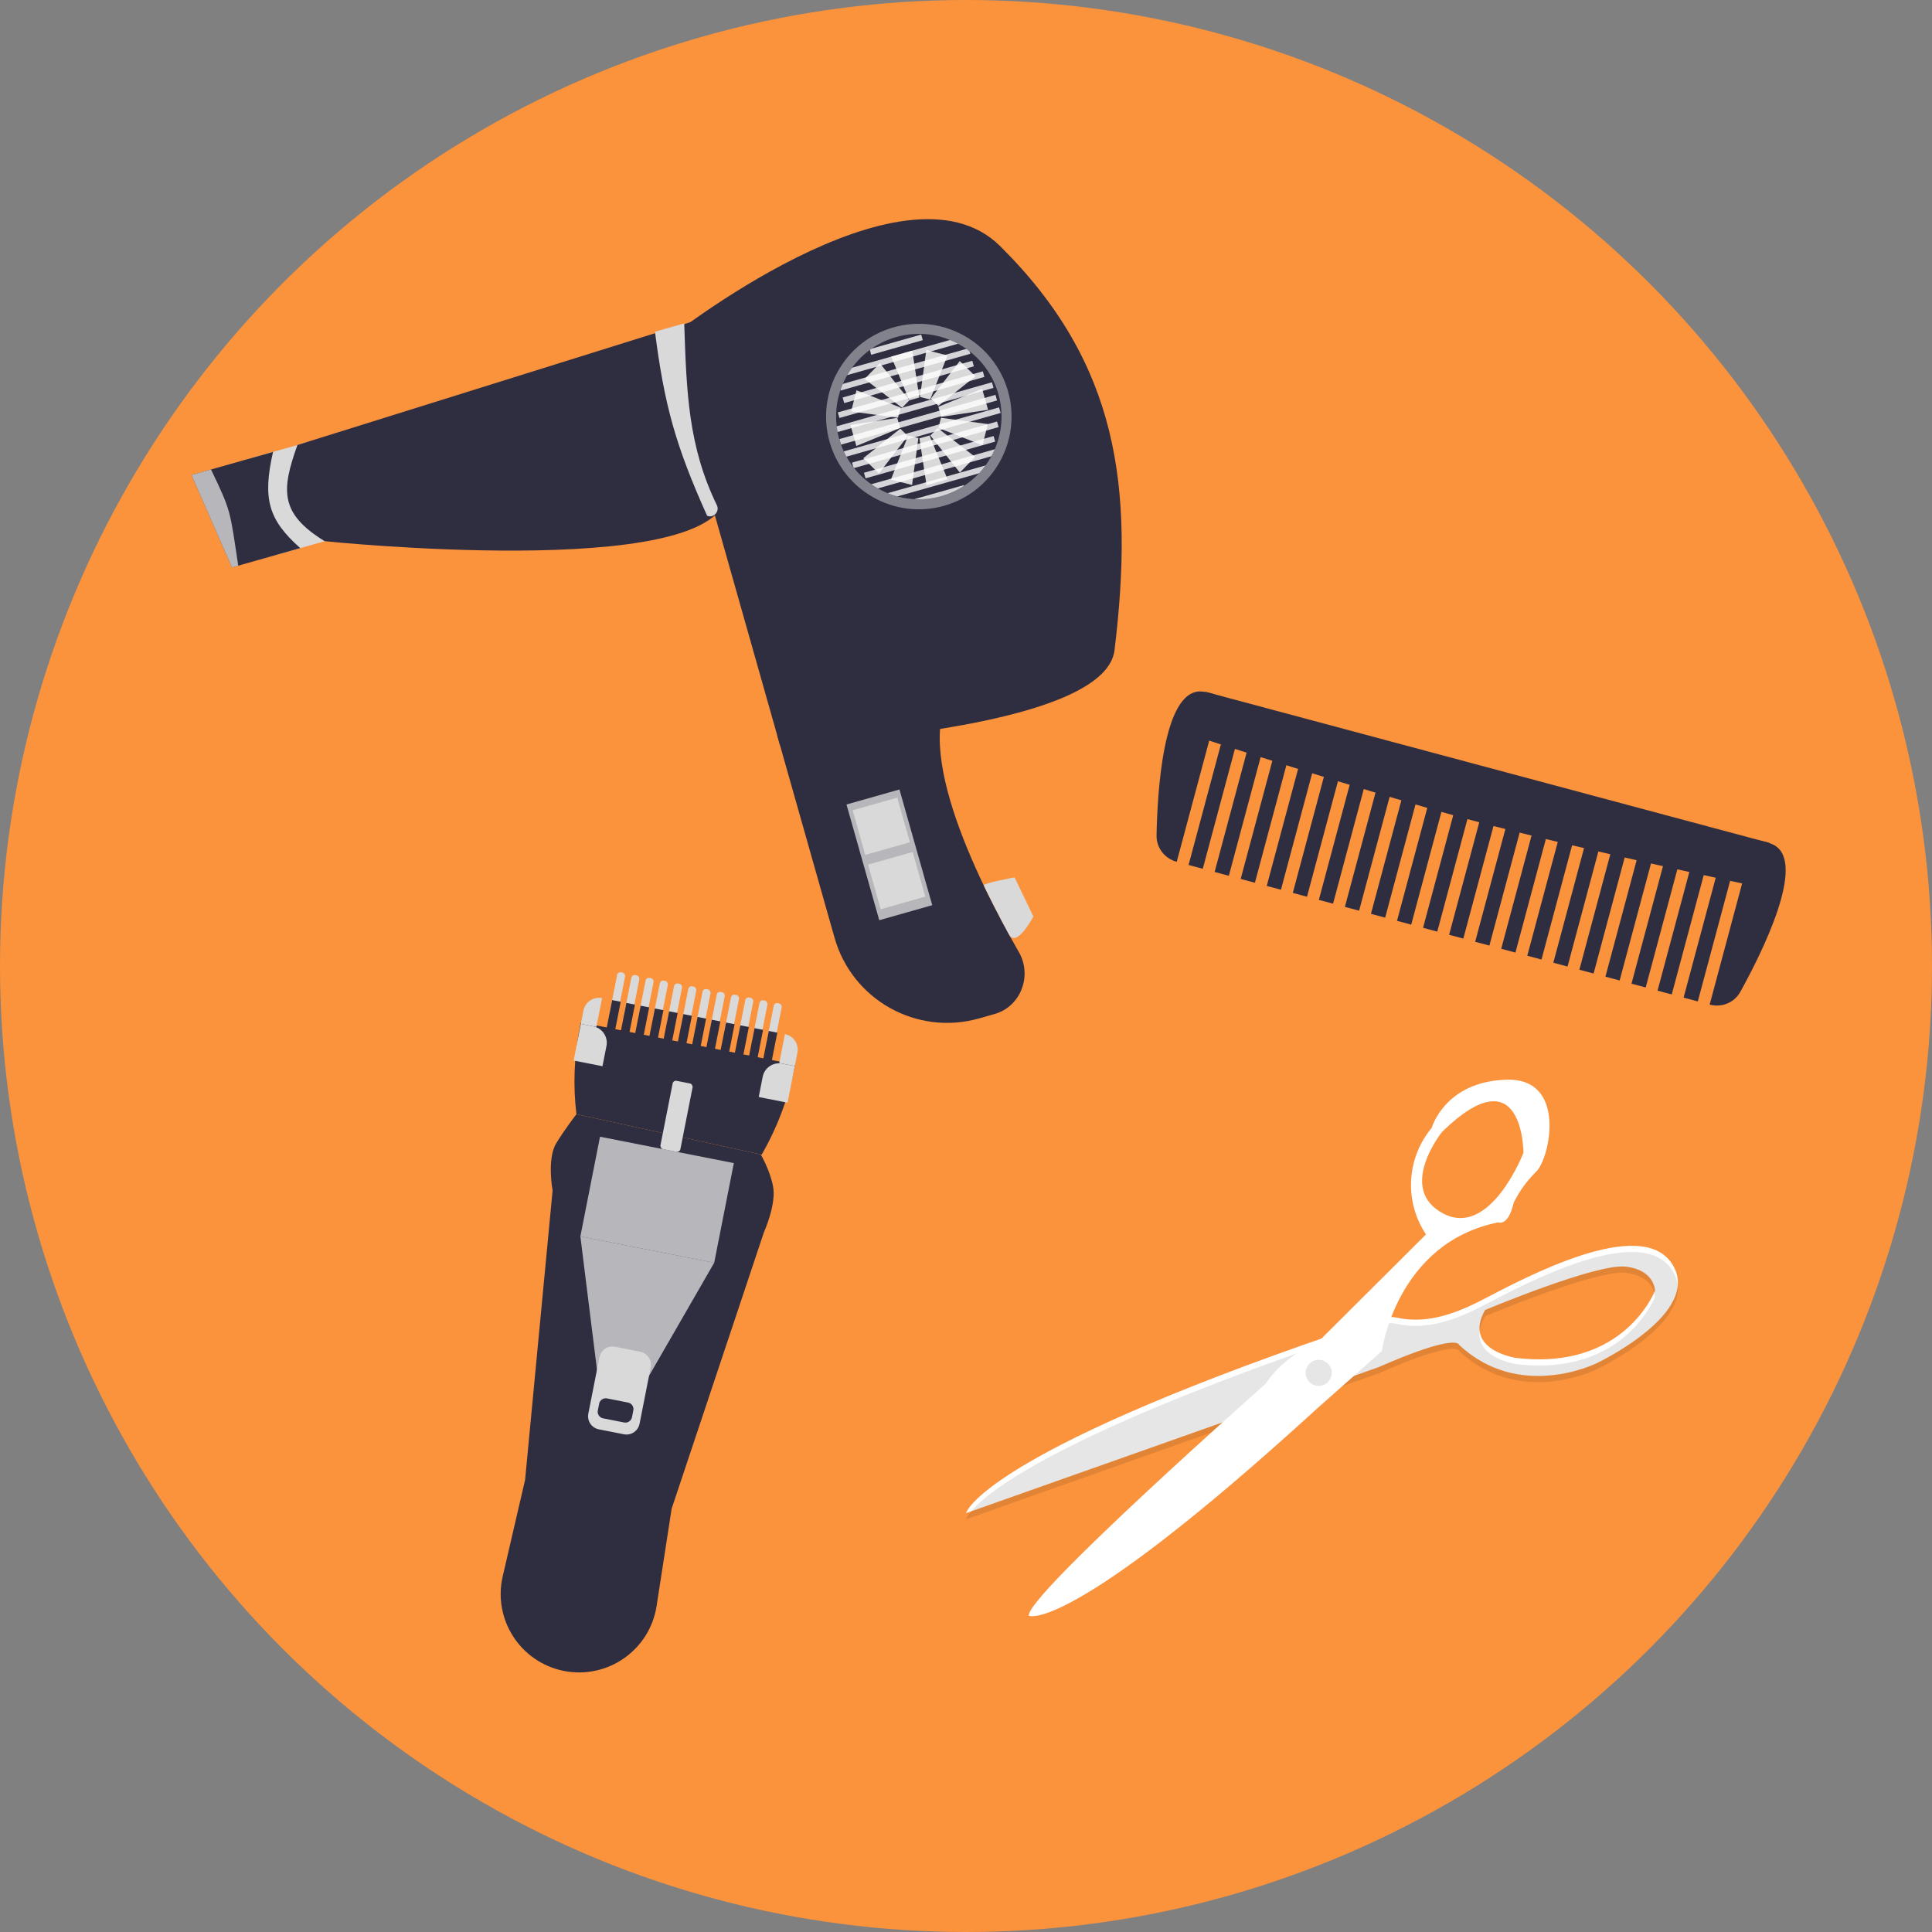<svg width="578" height="578" viewBox="0 0 578 578" fill="none" xmlns="http://www.w3.org/2000/svg">
<rect x="0" y="0" width="578" height="578" fill="#808080" stroke="none"/>
<circle cx="289" cy="289" r="289" fill="#FB923C"/>
<path d="M443.834 388.684C431.535 395.194 423.92 395.497 417.847 394.195C411.773 392.893 399.716 398.948 399.716 398.948C293.2 435.461 289 452.688 289 452.688L412.317 409.06C436.037 398.645 436.491 402.309 436.491 402.309C454.621 419.384 477.707 407.819 477.707 407.819C477.707 407.819 509.647 392.681 500.249 378.118C490.852 363.555 456.162 382.296 443.834 388.684ZM495.203 385.96C495.203 385.96 486.138 410.18 453.533 406.244C453.533 406.244 437.518 403.883 444.287 391.924C444.287 391.924 477.526 377.936 486.319 378.935C495.112 379.935 495.112 386.081 495.112 386.081L495.203 385.96Z" fill="white"/>
<path opacity="0.1" d="M443.834 390.528C431.535 397.038 423.92 397.341 417.847 396.039C411.773 394.737 399.716 400.792 399.716 400.792C293.2 437.305 289 454.532 289 454.532L412.317 410.904C436.037 400.489 436.491 404.153 436.491 404.153C454.621 421.228 477.707 409.663 477.707 409.663C477.707 409.663 509.647 394.525 500.249 379.962C490.852 365.399 456.162 384.14 443.834 390.528ZM495.203 387.804C495.203 387.804 486.138 412.024 453.533 408.088C453.533 408.088 437.518 405.727 444.287 393.768C444.287 393.768 477.526 379.78 486.319 380.779C495.112 381.779 495.112 387.925 495.112 387.925L495.203 387.804Z" fill="black"/>
<path d="M450.605 323.012C432.172 323.618 428.335 337.424 428.335 337.424C424.645 341.836 422.482 347.328 422.172 353.077C421.861 358.825 423.419 364.519 426.612 369.304L393.887 401.912C387.686 404.309 382.356 408.531 378.597 414.022C378.597 414.022 306.74 477.602 307.798 483.385C307.798 483.385 319.522 489.44 393.887 421.531L413.407 404.213C413.407 404.213 417.728 371.848 448.217 365.702C448.217 365.702 451.239 367.034 452.841 359.828C454.55 356.372 456.828 353.23 459.579 350.533C463.628 346.779 469.037 322.376 450.605 323.012ZM455.772 344.902C455.772 344.902 445.891 370.455 431.809 363.068C417.728 355.68 431.417 338.635 431.417 338.635C455.832 314.838 455.772 344.902 455.772 344.902Z" fill="white"/>
<path opacity="0.1" d="M394.518 414.628C396.671 414.628 398.416 412.879 398.416 410.722C398.416 408.565 396.671 406.817 394.518 406.817C392.365 406.817 390.62 408.565 390.62 410.722C390.62 412.879 392.365 414.628 394.518 414.628Z" fill="black"/>
<path d="M173.776 305.864L237.853 318.495L237.723 319.156C235.902 328.395 232.574 337.272 227.872 345.432L172.448 333.339C171.419 324.818 171.741 316.189 173.401 307.769L173.776 305.864Z" fill="#2F2E41"/>
<rect x="193.339" y="292.359" width="2.431" height="13.024" rx="1" transform="rotate(11.151 193.339 292.359)" fill="#D9D9D9"/>
<rect x="206.116" y="294.877" width="2.431" height="13.024" rx="1" transform="rotate(11.151 206.116 294.877)" fill="#D9D9D9"/>
<rect x="218.895" y="297.396" width="2.431" height="13.024" rx="1" transform="rotate(11.151 218.895 297.396)" fill="#D9D9D9"/>
<rect x="231.672" y="299.915" width="2.431" height="13.024" rx="1" transform="rotate(11.151 231.672 299.915)" fill="#D9D9D9"/>
<rect x="184.82" y="290.679" width="2.431" height="13.024" rx="1" transform="rotate(11.151 184.82 290.679)" fill="#D9D9D9"/>
<rect x="197.599" y="293.198" width="2.431" height="13.024" rx="1" transform="rotate(11.151 197.599 293.198)" fill="#D9D9D9"/>
<rect x="210.376" y="295.717" width="2.431" height="13.024" rx="1" transform="rotate(11.151 210.376 295.717)" fill="#D9D9D9"/>
<rect x="223.154" y="298.236" width="2.431" height="13.024" rx="1" transform="rotate(11.151 223.154 298.236)" fill="#D9D9D9"/>
<rect x="189.079" y="291.519" width="2.431" height="13.024" rx="1" transform="rotate(11.151 189.079 291.519)" fill="#D9D9D9"/>
<rect x="201.857" y="294.038" width="2.431" height="13.024" rx="1" transform="rotate(11.151 201.857 294.038)" fill="#D9D9D9"/>
<rect x="214.636" y="296.557" width="2.431" height="13.024" rx="1" transform="rotate(11.151 214.636 296.557)" fill="#D9D9D9"/>
<rect x="227.413" y="299.075" width="2.431" height="13.024" rx="1" transform="rotate(11.151 227.413 299.075)" fill="#D9D9D9"/>
<path d="M172.448 333.339L227.591 345.376C227.591 345.376 230.272 349.894 231.269 354.86C232.348 360.234 228.554 368.631 228.554 368.631L200.937 451.359L196.434 480.467C194.395 493.645 181.797 502.475 168.714 499.896C155.703 497.331 147.403 484.499 150.4 471.58L157.095 442.717L165.32 356.166C165.32 356.166 163.574 346.775 166.386 342.07C168.728 338.152 172.448 333.339 172.448 333.339Z" fill="#2F2E41"/>
<rect x="191.659" y="300.877" width="2.605" height="8.683" transform="rotate(11.151 191.659 300.877)" fill="#2F2E41"/>
<rect x="204.438" y="303.396" width="2.605" height="8.683" transform="rotate(11.151 204.438 303.396)" fill="#2F2E41"/>
<rect x="217.216" y="305.915" width="2.605" height="8.683" transform="rotate(11.151 217.216 305.915)" fill="#2F2E41"/>
<rect x="229.993" y="308.434" width="2.605" height="8.683" transform="rotate(11.151 229.993 308.434)" fill="#2F2E41"/>
<rect x="183.141" y="299.198" width="2.605" height="8.683" transform="rotate(11.151 183.141 299.198)" fill="#2F2E41"/>
<rect x="195.919" y="301.717" width="2.605" height="8.683" transform="rotate(11.151 195.919 301.717)" fill="#2F2E41"/>
<rect x="208.696" y="304.236" width="2.605" height="8.683" transform="rotate(11.151 208.696 304.236)" fill="#2F2E41"/>
<rect x="221.475" y="306.754" width="2.605" height="8.683" transform="rotate(11.151 221.475 306.754)" fill="#2F2E41"/>
<rect x="187.4" y="300.038" width="2.605" height="8.683" transform="rotate(11.151 187.4 300.038)" fill="#2F2E41"/>
<rect x="200.179" y="302.556" width="2.605" height="8.683" transform="rotate(11.151 200.179 302.556)" fill="#2F2E41"/>
<rect x="212.956" y="305.075" width="2.605" height="8.683" transform="rotate(11.151 212.956 305.075)" fill="#2F2E41"/>
<rect x="225.734" y="307.594" width="2.605" height="8.683" transform="rotate(11.151 225.734 307.594)" fill="#2F2E41"/>
<path d="M173.771 306.321L177.5 307.056C180.209 307.59 181.973 310.219 181.439 312.928L180.245 318.982L171.611 317.28L173.771 306.321Z" fill="#D9D9D9"/>
<path d="M174.557 302.336C175.063 299.768 177.555 298.097 180.123 298.603L178.421 307.237L173.772 306.321L174.557 302.336Z" fill="#D9D9D9"/>
<path d="M237.777 318.938L234.049 318.203C231.34 317.669 228.71 319.432 228.176 322.141L226.983 328.194L235.617 329.896L237.777 318.938Z" fill="#D9D9D9"/>
<path d="M238.563 314.953C239.069 312.385 237.398 309.893 234.83 309.387L233.128 318.021L237.778 318.938L238.563 314.953Z" fill="#D9D9D9"/>
<rect x="201.428" y="323.157" width="6.078" height="20.838" rx="1" transform="rotate(11.151 201.428 323.157)" fill="#D9D9D9"/>
<path opacity="0.8" d="M179.508 340.075L219.545 347.967L213.668 377.783L173.631 369.89L179.508 340.075Z" fill="#D9D9D9"/>
<path opacity="0.8" d="M173.631 369.89L213.668 377.783L192.146 415.134L178.942 412.531L173.631 369.89Z" fill="#D9D9D9"/>
<path d="M179.332 406.065C179.759 403.897 181.863 402.487 184.03 402.914L191.515 404.389C193.682 404.817 195.093 406.92 194.665 409.087L191.343 425.943C190.916 428.11 188.812 429.521 186.645 429.093L179.16 427.618C176.993 427.191 175.582 425.087 176.009 422.92L179.332 406.065Z" fill="#D9D9D9"/>
<path d="M179.251 419.94C179.465 418.856 180.516 418.151 181.6 418.364L187.898 419.606C188.982 419.82 189.687 420.871 189.473 421.955L189.071 423.994C188.858 425.077 187.806 425.783 186.722 425.569L180.424 424.328C179.341 424.114 178.635 423.062 178.849 421.978L179.251 419.94Z" fill="#2F2E41"/>
<path d="M359.217 206.858C348.041 206.597 346.251 236.61 346.007 249.951C345.939 253.663 348.459 256.868 352.045 257.829L365.269 208.479C365.269 208.479 361.698 206.916 359.217 206.858Z" fill="#2F2E41"/>
<path d="M530.754 252.821C540.564 258.184 527.108 285.07 520.648 296.745C518.851 299.995 515.066 301.511 511.48 300.55L524.703 251.2C524.703 251.2 528.577 251.631 530.754 252.821Z" fill="#2F2E41"/>
<path d="M360.73 206.994L529.376 252.182L525.863 265.291C525.863 265.291 473.761 254.368 440.781 245.531C407.801 236.694 357.218 220.103 357.218 220.103L360.73 206.994Z" fill="#2F2E41"/>
<rect x="517.62" y="263.462" width="37.413" height="4.402" transform="rotate(105 517.62 263.462)" fill="#2F2E41"/>
<rect x="502.031" y="259.285" width="37.413" height="4.402" transform="rotate(105 502.031 259.285)" fill="#2F2E41"/>
<rect x="486.441" y="255.108" width="37.413" height="4.402" transform="rotate(105 486.441 255.108)" fill="#2F2E41"/>
<rect x="470.853" y="250.931" width="37.413" height="4.402" transform="rotate(105 470.853 250.931)" fill="#2F2E41"/>
<rect x="455.264" y="246.754" width="37.413" height="4.402" transform="rotate(105 455.264 246.754)" fill="#2F2E41"/>
<rect x="439.675" y="242.577" width="37.413" height="4.402" transform="rotate(105 439.675 242.577)" fill="#2F2E41"/>
<rect x="424.085" y="238.399" width="37.413" height="4.402" transform="rotate(105 424.085 238.399)" fill="#2F2E41"/>
<rect x="408.496" y="234.222" width="37.413" height="4.402" transform="rotate(105 408.496 234.222)" fill="#2F2E41"/>
<rect x="392.907" y="230.045" width="37.413" height="4.402" transform="rotate(105 392.907 230.045)" fill="#2F2E41"/>
<rect x="377.318" y="225.868" width="37.413" height="4.402" transform="rotate(105 377.318 225.868)" fill="#2F2E41"/>
<rect x="509.825" y="261.373" width="37.413" height="4.402" transform="rotate(105 509.825 261.373)" fill="#2F2E41"/>
<rect x="494.236" y="257.196" width="37.413" height="4.402" transform="rotate(105 494.236 257.196)" fill="#2F2E41"/>
<rect x="478.647" y="253.019" width="37.413" height="4.402" transform="rotate(105 478.647 253.019)" fill="#2F2E41"/>
<rect x="463.058" y="248.842" width="37.413" height="4.402" transform="rotate(105 463.058 248.842)" fill="#2F2E41"/>
<rect x="447.469" y="244.665" width="37.413" height="4.402" transform="rotate(105 447.469 244.665)" fill="#2F2E41"/>
<rect x="431.88" y="240.488" width="37.413" height="4.402" transform="rotate(105 431.88 240.488)" fill="#2F2E41"/>
<rect x="416.291" y="236.311" width="37.413" height="4.402" transform="rotate(105 416.291 236.311)" fill="#2F2E41"/>
<rect x="400.702" y="232.134" width="37.413" height="4.402" transform="rotate(105 400.702 232.134)" fill="#2F2E41"/>
<rect x="385.112" y="227.957" width="37.413" height="4.402" transform="rotate(105 385.112 227.957)" fill="#2F2E41"/>
<rect x="369.523" y="223.78" width="37.413" height="4.402" transform="rotate(105 369.523 223.78)" fill="#2F2E41"/>
<rect x="74.383" y="137.267" width="21.673" height="29.909" transform="rotate(-15.815 74.383 137.267)" fill="#D9D9D9"/>
<path d="M57.284 142.11L81.682 135.199C78.58 148.98 80.1 155.39 89.833 163.976L69.397 169.764L57.284 142.11Z" fill="#2F2E41"/>
<path d="M199.081 101.946C199.081 101.946 270.305 45.009 299.173 73.594C334.55 108.625 339.378 145.551 333.431 194.539C330.453 219.071 233.339 222.89 233.339 222.89L199.081 101.946Z" fill="#2F2E41"/>
<path d="M88.978 133.133L211.691 94.77C211.691 94.77 222.04 123.374 217.252 148.608C212.463 173.841 97.129 161.909 97.129 161.909C83.623 153.595 84.168 146.635 88.978 133.133Z" fill="#2F2E41"/>
<path d="M232.524 220.015C232.524 220.015 308.25 183.255 286.687 204.673C271.074 220.181 292.063 262.625 304.833 284.866C308.881 291.915 305.382 301.146 297.562 303.361L292.885 304.686C274.287 309.954 254.939 299.148 249.671 280.549L232.524 220.015Z" fill="#2F2E41"/>
<path d="M303.528 262.477L309.169 274.193C309.169 274.193 304.174 283.693 301.891 279.61C299.608 275.526 294.51 265.482 294.333 264.856C294.156 264.231 303.528 262.477 303.528 262.477Z" fill="#D9D9D9"/>
<rect opacity="0.8" x="253.245" y="240.679" width="16.471" height="35.977" transform="rotate(-15.815 253.245 240.679)" fill="#D9D9D9"/>
<rect x="259.693" y="258.674" width="13.871" height="13.871" transform="rotate(-15.815 259.693 258.674)" fill="#D9D9D9"/>
<rect x="255.087" y="242.41" width="13.871" height="13.871" transform="rotate(-15.815 255.087 242.41)" fill="#D9D9D9"/>
<path d="M258.672 113.36L263.228 108.672L272.065 119.747L269.875 122L258.672 113.36Z" fill="#D9D9D9"/>
<path d="M254.638 123.105L256.24 116.767L269.43 121.94L268.66 124.985L254.638 123.105Z" fill="#D9D9D9"/>
<path d="M256.202 133.424L254.421 127.134L268.43 125.019L269.286 128.042L256.202 133.424Z" fill="#D9D9D9"/>
<path d="M262.948 141.645L258.26 137.088L269.335 128.252L271.588 130.441L262.948 141.645Z" fill="#D9D9D9"/>
<path d="M272.866 145.092L266.528 143.49L271.701 130.3L274.747 131.07L272.866 145.092Z" fill="#D9D9D9"/>
<path d="M283.479 143.364L277.189 145.146L275.073 131.137L278.096 130.281L283.479 143.364Z" fill="#D9D9D9"/>
<path d="M291.721 136.694L287.164 141.382L278.328 130.308L280.517 128.055L291.721 136.694Z" fill="#D9D9D9"/>
<path d="M295.535 126.87L293.933 133.208L280.743 128.035L281.513 124.989L295.535 126.87Z" fill="#D9D9D9"/>
<path d="M293.823 116.313L295.605 122.603L281.596 124.718L280.739 121.696L293.823 116.313Z" fill="#D9D9D9"/>
<path d="M287.137 108.015L291.825 112.572L280.75 121.408L278.497 119.218L287.137 108.015Z" fill="#D9D9D9"/>
<path d="M277.124 104.736L283.462 106.338L278.289 119.528L275.244 118.758L277.124 104.736Z" fill="#D9D9D9"/>
<path d="M266.635 106.688L272.925 104.906L275.04 118.916L272.017 119.772L266.635 106.688Z" fill="#D9D9D9"/>
<rect x="251.03" y="115.163" width="40.312" height="1.734" transform="rotate(-15.815 251.03 115.163)" fill="white" fill-opacity="0.8"/>
<rect x="252.47" y="110.7" width="35.11" height="1.734" transform="rotate(-15.815 252.47 110.7)" fill="white" fill-opacity="0.8"/>
<rect x="263.103" y="148.234" width="35.11" height="1.734" transform="rotate(-15.815 263.103 148.234)" fill="white" fill-opacity="0.8"/>
<rect x="259.536" y="145.19" width="40.312" height="1.734" transform="rotate(-15.815 259.536 145.19)" fill="white" fill-opacity="0.8"/>
<rect x="258.473" y="141.437" width="40.312" height="1.734" transform="rotate(-15.815 258.473 141.437)" fill="white" fill-opacity="0.8"/>
<rect x="254.908" y="138.392" width="45.08" height="1.734" transform="rotate(-15.815 254.908 138.392)" fill="white" fill-opacity="0.8"/>
<rect x="252.176" y="135.111" width="48.547" height="1.734" transform="rotate(-15.815 252.176 135.111)" fill="white" fill-opacity="0.8"/>
<rect x="251.112" y="131.358" width="48.547" height="1.734" transform="rotate(-15.815 251.112 131.358)" fill="white" fill-opacity="0.8"/>
<rect x="250.05" y="127.604" width="48.547" height="1.734" transform="rotate(-15.815 250.05 127.604)" fill="white" fill-opacity="0.8"/>
<rect x="250.655" y="123.378" width="45.08" height="1.734" transform="rotate(-15.815 250.655 123.378)" fill="white" fill-opacity="0.8"/>
<rect x="252.094" y="118.916" width="40.312" height="1.734" transform="rotate(-15.815 252.094 118.916)" fill="white" fill-opacity="0.8"/>
<rect x="272.924" y="149.507" width="16.038" height="1.734" transform="rotate(-15.815 272.924 149.507)" fill="white" fill-opacity="0.8"/>
<rect x="260.165" y="104.466" width="16.038" height="1.734" transform="rotate(-15.815 260.165 104.466)" fill="white" fill-opacity="0.8"/>
<circle cx="274.883" cy="124.625" r="26.241" transform="rotate(-15.815 274.883 124.625)" stroke="#2F2E41" stroke-width="3"/>
<circle cx="274.883" cy="124.625" r="26.241" transform="rotate(-15.815 274.883 124.625)" stroke="white" stroke-opacity="0.4" stroke-width="3"/>
<path d="M195.946 99.229L204.704 96.749C205.379 117.463 205.934 133.595 214.475 151.159C215.382 153.025 213.427 155.143 211.539 154.28C202.14 133.357 198.778 121.295 195.946 99.229Z" fill="#D9D9D9"/>
<path opacity="0.8" d="M57.284 142.11L63.123 140.456C69.273 153.197 68.782 152.836 71.274 169.233L69.397 169.764L57.284 142.11Z" fill="#D9D9D9"/>
</svg>
